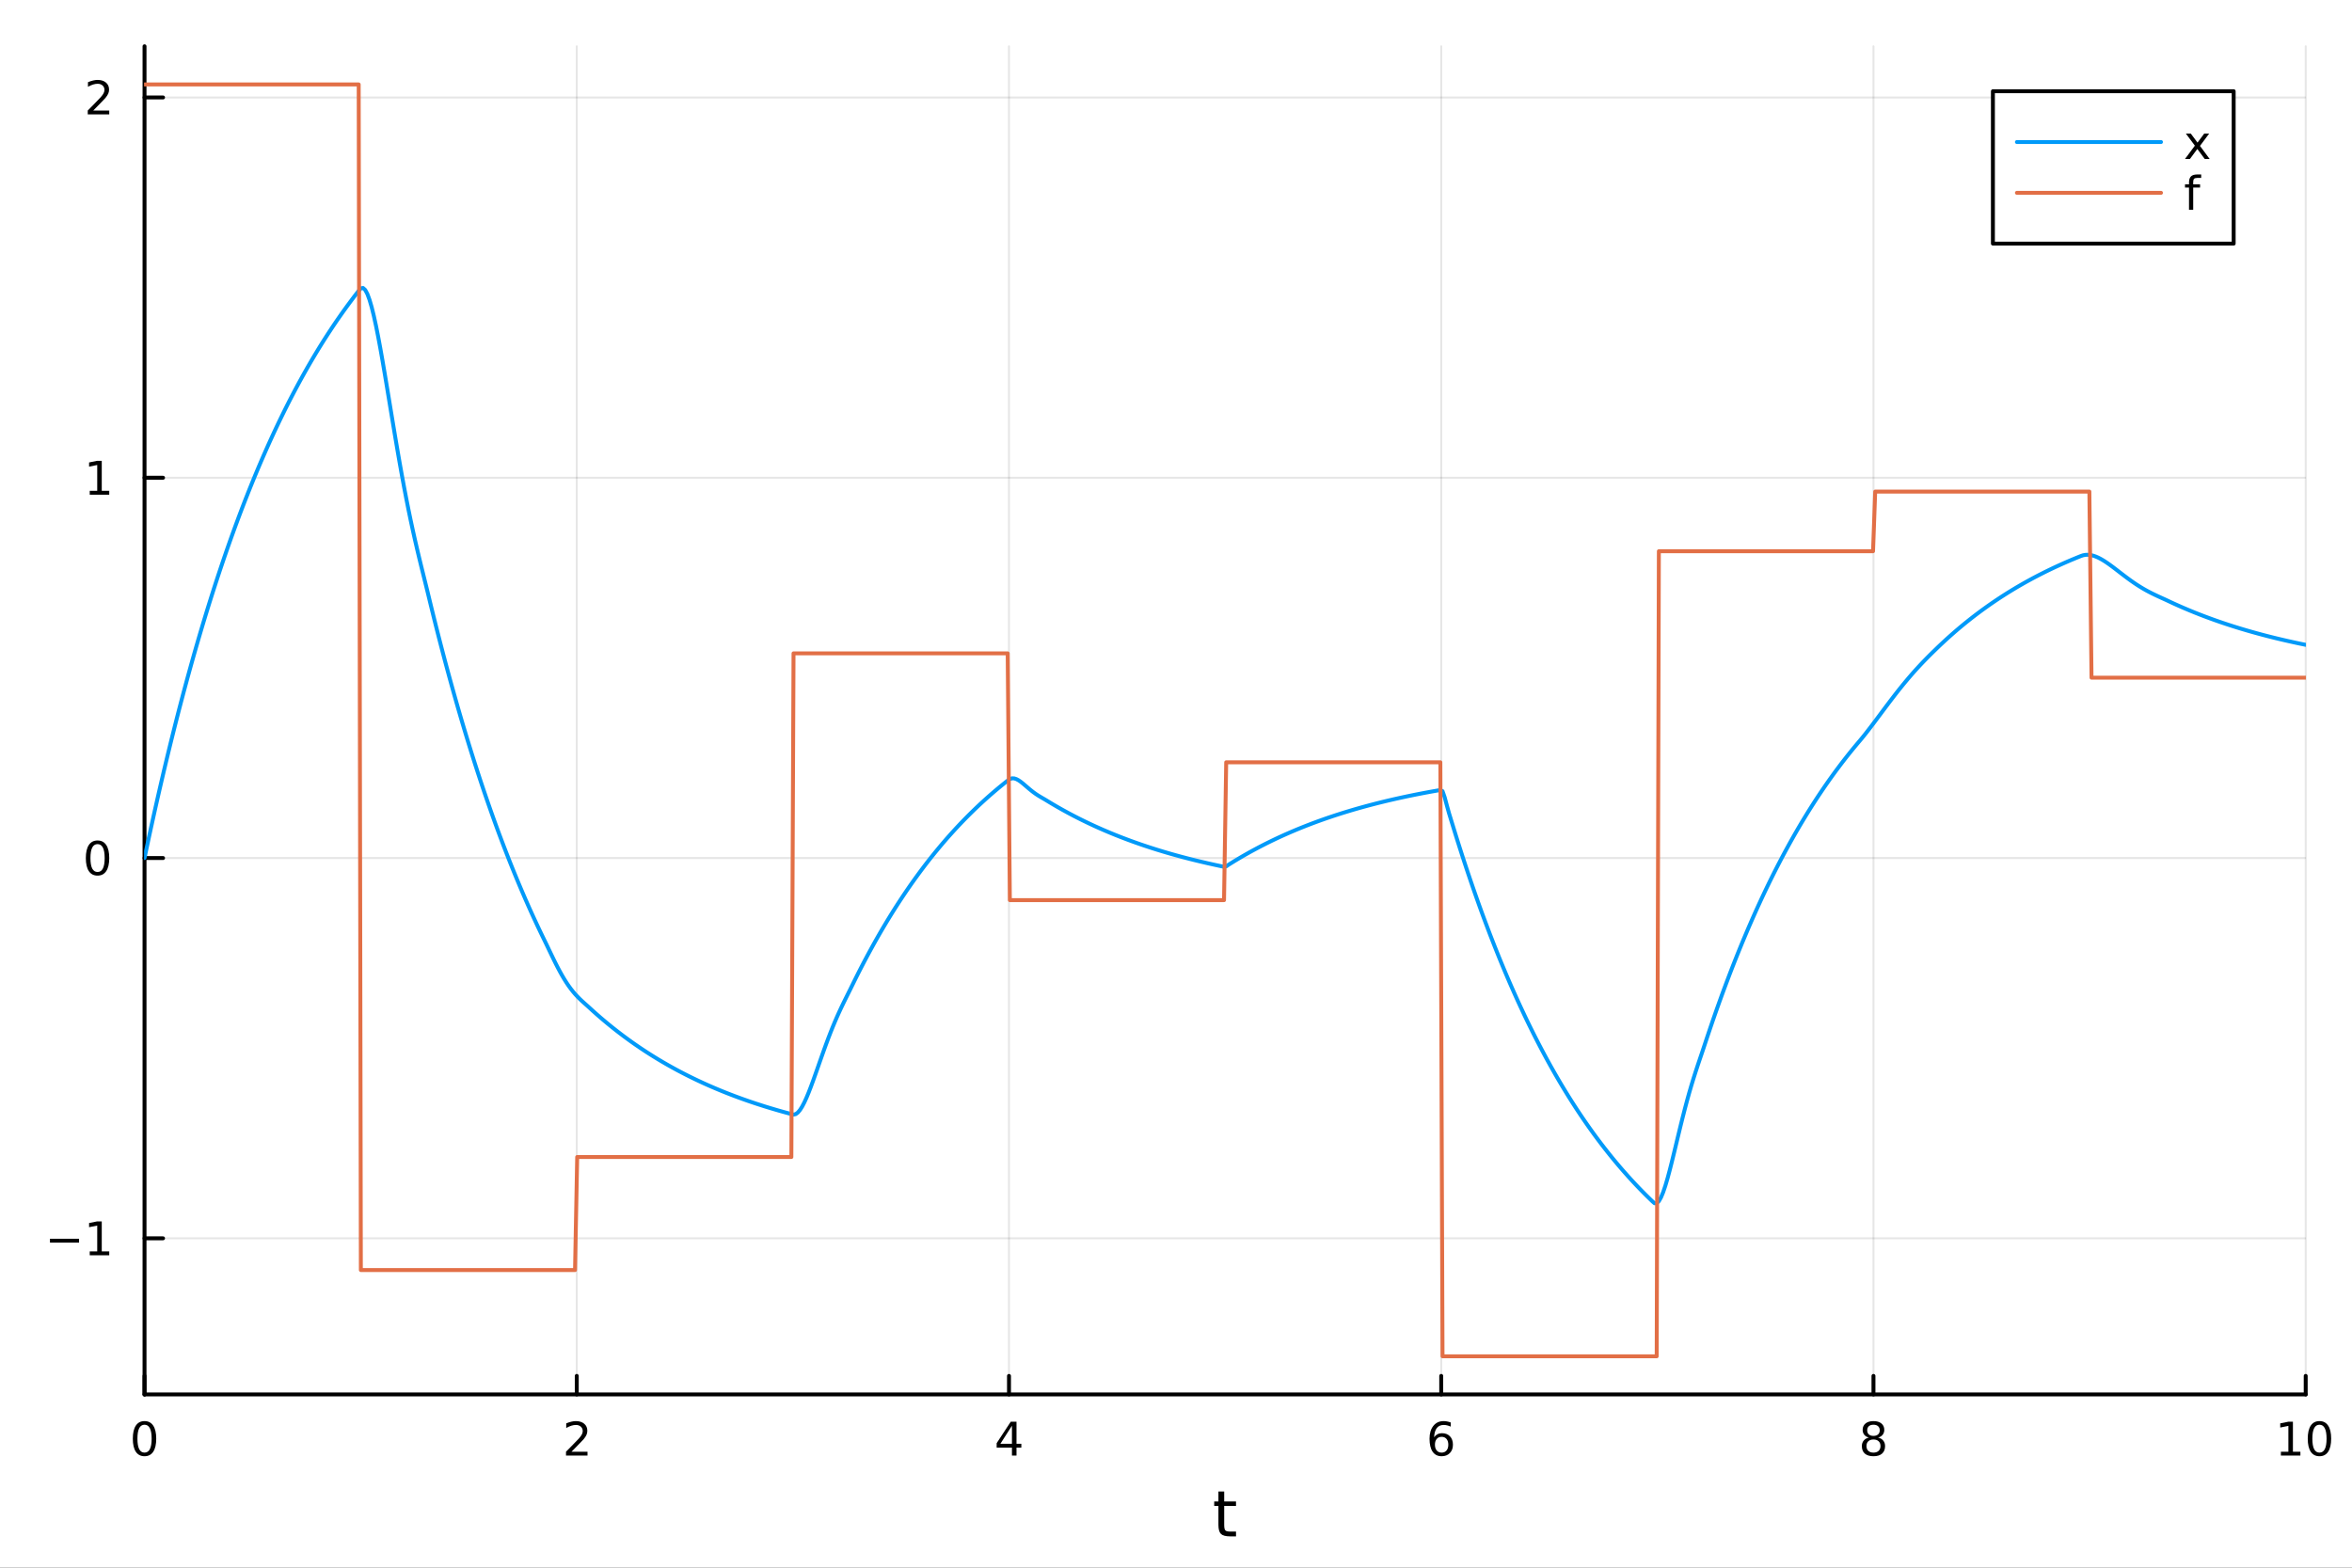 <?xml version="1.0" encoding="utf-8"?>
<svg xmlns="http://www.w3.org/2000/svg" xmlns:xlink="http://www.w3.org/1999/xlink" width="600" height="400" viewBox="0 0 2400 1600">
<rect x="0" y="0" width="2400" height="1600" fill="#333333" stroke="none"/>
<defs>
  <clipPath id="clip240">
    <rect x="0" y="0" width="2400" height="1600"/>
  </clipPath>
</defs>
<path clip-path="url(#clip240)" d="M0 1600 L2400 1600 L2400 0 L0 0  Z" fill="#ffffff" fill-rule="evenodd" fill-opacity="1"/>
<defs>
  <clipPath id="clip241">
    <rect x="480" y="0" width="1681" height="1600"/>
  </clipPath>
</defs>
<path clip-path="url(#clip240)" d="M147.478 1423.18 L2352.76 1423.18 L2352.76 47.244 L147.478 47.244  Z" fill="#ffffff" fill-rule="evenodd" fill-opacity="1"/>
<defs>
  <clipPath id="clip242">
    <rect x="147" y="47" width="2206" height="1377"/>
  </clipPath>
</defs>
<polyline clip-path="url(#clip242)" style="stroke:#000000; stroke-linecap:round; stroke-linejoin:round; stroke-width:2; stroke-opacity:0.1; fill:none" points="147.478,1423.18 147.478,47.244 "/>
<polyline clip-path="url(#clip242)" style="stroke:#000000; stroke-linecap:round; stroke-linejoin:round; stroke-width:2; stroke-opacity:0.1; fill:none" points="588.534,1423.18 588.534,47.244 "/>
<polyline clip-path="url(#clip242)" style="stroke:#000000; stroke-linecap:round; stroke-linejoin:round; stroke-width:2; stroke-opacity:0.1; fill:none" points="1029.59,1423.18 1029.59,47.244 "/>
<polyline clip-path="url(#clip242)" style="stroke:#000000; stroke-linecap:round; stroke-linejoin:round; stroke-width:2; stroke-opacity:0.1; fill:none" points="1470.64,1423.18 1470.64,47.244 "/>
<polyline clip-path="url(#clip242)" style="stroke:#000000; stroke-linecap:round; stroke-linejoin:round; stroke-width:2; stroke-opacity:0.1; fill:none" points="1911.7,1423.18 1911.7,47.244 "/>
<polyline clip-path="url(#clip242)" style="stroke:#000000; stroke-linecap:round; stroke-linejoin:round; stroke-width:2; stroke-opacity:0.1; fill:none" points="2352.76,1423.18 2352.76,47.244 "/>
<polyline clip-path="url(#clip242)" style="stroke:#000000; stroke-linecap:round; stroke-linejoin:round; stroke-width:2; stroke-opacity:0.1; fill:none" points="147.478,1263.84 2352.76,1263.84 "/>
<polyline clip-path="url(#clip242)" style="stroke:#000000; stroke-linecap:round; stroke-linejoin:round; stroke-width:2; stroke-opacity:0.1; fill:none" points="147.478,875.714 2352.76,875.714 "/>
<polyline clip-path="url(#clip242)" style="stroke:#000000; stroke-linecap:round; stroke-linejoin:round; stroke-width:2; stroke-opacity:0.1; fill:none" points="147.478,487.591 2352.76,487.591 "/>
<polyline clip-path="url(#clip242)" style="stroke:#000000; stroke-linecap:round; stroke-linejoin:round; stroke-width:2; stroke-opacity:0.1; fill:none" points="147.478,99.469 2352.76,99.469 "/>
<polyline clip-path="url(#clip240)" style="stroke:#000000; stroke-linecap:round; stroke-linejoin:round; stroke-width:4; stroke-opacity:1; fill:none" points="147.478,1423.18 2352.76,1423.18 "/>
<polyline clip-path="url(#clip240)" style="stroke:#000000; stroke-linecap:round; stroke-linejoin:round; stroke-width:4; stroke-opacity:1; fill:none" points="147.478,1423.18 147.478,1404.28 "/>
<polyline clip-path="url(#clip240)" style="stroke:#000000; stroke-linecap:round; stroke-linejoin:round; stroke-width:4; stroke-opacity:1; fill:none" points="588.534,1423.18 588.534,1404.28 "/>
<polyline clip-path="url(#clip240)" style="stroke:#000000; stroke-linecap:round; stroke-linejoin:round; stroke-width:4; stroke-opacity:1; fill:none" points="1029.59,1423.18 1029.59,1404.28 "/>
<polyline clip-path="url(#clip240)" style="stroke:#000000; stroke-linecap:round; stroke-linejoin:round; stroke-width:4; stroke-opacity:1; fill:none" points="1470.64,1423.18 1470.64,1404.28 "/>
<polyline clip-path="url(#clip240)" style="stroke:#000000; stroke-linecap:round; stroke-linejoin:round; stroke-width:4; stroke-opacity:1; fill:none" points="1911.7,1423.18 1911.7,1404.28 "/>
<polyline clip-path="url(#clip240)" style="stroke:#000000; stroke-linecap:round; stroke-linejoin:round; stroke-width:4; stroke-opacity:1; fill:none" points="2352.76,1423.18 2352.76,1404.28 "/>
<path clip-path="url(#clip240)" d="M147.478 1454.1 Q143.867 1454.1 142.038 1457.66 Q140.233 1461.2 140.233 1468.33 Q140.233 1475.44 142.038 1479.01 Q143.867 1482.55 147.478 1482.55 Q151.112 1482.55 152.918 1479.01 Q154.746 1475.44 154.746 1468.33 Q154.746 1461.2 152.918 1457.66 Q151.112 1454.1 147.478 1454.1 M147.478 1450.39 Q153.288 1450.39 156.344 1455 Q159.422 1459.58 159.422 1468.33 Q159.422 1477.06 156.344 1481.67 Q153.288 1486.25 147.478 1486.25 Q141.668 1486.25 138.589 1481.67 Q135.534 1477.06 135.534 1468.33 Q135.534 1459.58 138.589 1455 Q141.668 1450.39 147.478 1450.39 Z" fill="#000000" fill-rule="nonzero" fill-opacity="1" /><path clip-path="url(#clip240)" d="M583.186 1481.64 L599.506 1481.64 L599.506 1485.58 L577.561 1485.58 L577.561 1481.64 Q580.223 1478.89 584.807 1474.26 Q589.413 1469.61 590.594 1468.27 Q592.839 1465.74 593.719 1464.01 Q594.621 1462.25 594.621 1460.56 Q594.621 1457.8 592.677 1456.07 Q590.756 1454.33 587.654 1454.33 Q585.455 1454.33 583.001 1455.09 Q580.571 1455.86 577.793 1457.41 L577.793 1452.69 Q580.617 1451.55 583.071 1450.97 Q585.524 1450.39 587.561 1450.39 Q592.932 1450.39 596.126 1453.08 Q599.32 1455.77 599.32 1460.26 Q599.32 1462.39 598.51 1464.31 Q597.723 1466.2 595.617 1468.8 Q595.038 1469.47 591.936 1472.69 Q588.834 1475.88 583.186 1481.64 Z" fill="#000000" fill-rule="nonzero" fill-opacity="1" /><path clip-path="url(#clip240)" d="M1032.6 1455.09 L1020.79 1473.54 L1032.6 1473.54 L1032.6 1455.09 M1031.37 1451.02 L1037.25 1451.02 L1037.25 1473.54 L1042.18 1473.54 L1042.18 1477.43 L1037.25 1477.43 L1037.25 1485.58 L1032.6 1485.58 L1032.6 1477.43 L1017 1477.43 L1017 1472.92 L1031.37 1451.02 Z" fill="#000000" fill-rule="nonzero" fill-opacity="1" /><path clip-path="url(#clip240)" d="M1471.05 1466.44 Q1467.9 1466.44 1466.05 1468.59 Q1464.22 1470.74 1464.22 1474.49 Q1464.22 1478.22 1466.05 1480.39 Q1467.9 1482.55 1471.05 1482.55 Q1474.2 1482.55 1476.03 1480.39 Q1477.88 1478.22 1477.88 1474.49 Q1477.88 1470.74 1476.03 1468.59 Q1474.2 1466.44 1471.05 1466.44 M1480.33 1451.78 L1480.33 1456.04 Q1478.57 1455.21 1476.77 1454.77 Q1474.98 1454.33 1473.23 1454.33 Q1468.6 1454.33 1466.14 1457.45 Q1463.71 1460.58 1463.36 1466.9 Q1464.73 1464.89 1466.79 1463.82 Q1468.85 1462.73 1471.33 1462.73 Q1476.54 1462.73 1479.55 1465.9 Q1482.58 1469.05 1482.58 1474.49 Q1482.58 1479.82 1479.43 1483.03 Q1476.28 1486.25 1471.05 1486.25 Q1465.05 1486.25 1461.88 1481.67 Q1458.71 1477.06 1458.71 1468.33 Q1458.71 1460.14 1462.6 1455.28 Q1466.49 1450.39 1473.04 1450.39 Q1474.8 1450.39 1476.58 1450.74 Q1478.39 1451.09 1480.33 1451.78 Z" fill="#000000" fill-rule="nonzero" fill-opacity="1" /><path clip-path="url(#clip240)" d="M1911.7 1469.17 Q1908.37 1469.17 1906.45 1470.95 Q1904.55 1472.73 1904.55 1475.86 Q1904.55 1478.98 1906.45 1480.77 Q1908.37 1482.55 1911.7 1482.55 Q1915.03 1482.55 1916.95 1480.77 Q1918.88 1478.96 1918.88 1475.86 Q1918.88 1472.73 1916.95 1470.95 Q1915.06 1469.17 1911.7 1469.17 M1907.02 1467.18 Q1904.02 1466.44 1902.33 1464.38 Q1900.66 1462.32 1900.66 1459.35 Q1900.66 1455.21 1903.6 1452.8 Q1906.56 1450.39 1911.7 1450.39 Q1916.86 1450.39 1919.8 1452.8 Q1922.74 1455.21 1922.74 1459.35 Q1922.74 1462.32 1921.05 1464.38 Q1919.39 1466.44 1916.4 1467.18 Q1919.78 1467.96 1921.65 1470.26 Q1923.55 1472.55 1923.55 1475.86 Q1923.55 1480.88 1920.47 1483.57 Q1917.42 1486.25 1911.7 1486.25 Q1905.98 1486.25 1902.9 1483.57 Q1899.85 1480.88 1899.85 1475.86 Q1899.85 1472.55 1901.75 1470.26 Q1903.64 1467.96 1907.02 1467.18 M1905.31 1459.79 Q1905.31 1462.48 1906.98 1463.98 Q1908.67 1465.49 1911.7 1465.49 Q1914.71 1465.49 1916.4 1463.98 Q1918.11 1462.48 1918.11 1459.79 Q1918.11 1457.11 1916.4 1455.6 Q1914.71 1454.1 1911.7 1454.1 Q1908.67 1454.1 1906.98 1455.6 Q1905.31 1457.11 1905.31 1459.79 Z" fill="#000000" fill-rule="nonzero" fill-opacity="1" /><path clip-path="url(#clip240)" d="M2327.44 1481.64 L2335.08 1481.64 L2335.08 1455.28 L2326.77 1456.95 L2326.77 1452.69 L2335.04 1451.02 L2339.71 1451.02 L2339.71 1481.64 L2347.35 1481.64 L2347.35 1485.58 L2327.44 1485.58 L2327.44 1481.64 Z" fill="#000000" fill-rule="nonzero" fill-opacity="1" /><path clip-path="url(#clip240)" d="M2366.8 1454.1 Q2363.18 1454.1 2361.36 1457.66 Q2359.55 1461.2 2359.55 1468.33 Q2359.55 1475.44 2361.36 1479.01 Q2363.18 1482.55 2366.8 1482.55 Q2370.43 1482.55 2372.23 1479.01 Q2374.06 1475.44 2374.06 1468.33 Q2374.06 1461.2 2372.23 1457.66 Q2370.43 1454.1 2366.8 1454.1 M2366.8 1450.39 Q2372.61 1450.39 2375.66 1455 Q2378.74 1459.58 2378.74 1468.33 Q2378.74 1477.06 2375.66 1481.67 Q2372.61 1486.25 2366.8 1486.25 Q2360.99 1486.25 2357.91 1481.67 Q2354.85 1477.06 2354.85 1468.33 Q2354.85 1459.58 2357.91 1455 Q2360.99 1450.39 2366.8 1450.39 Z" fill="#000000" fill-rule="nonzero" fill-opacity="1" /><path clip-path="url(#clip240)" d="M1249.18 1522.27 L1249.18 1532.4 L1261.24 1532.4 L1261.24 1536.95 L1249.18 1536.95 L1249.18 1556.3 Q1249.18 1560.66 1250.36 1561.9 Q1251.57 1563.14 1255.23 1563.14 L1261.24 1563.14 L1261.24 1568.04 L1255.23 1568.04 Q1248.45 1568.04 1245.87 1565.53 Q1243.29 1562.98 1243.29 1556.3 L1243.29 1536.95 L1238.99 1536.95 L1238.99 1532.4 L1243.29 1532.4 L1243.29 1522.27 L1249.18 1522.27 Z" fill="#000000" fill-rule="nonzero" fill-opacity="1" /><polyline clip-path="url(#clip240)" style="stroke:#000000; stroke-linecap:round; stroke-linejoin:round; stroke-width:4; stroke-opacity:1; fill:none" points="147.478,1423.18 147.478,47.244 "/>
<polyline clip-path="url(#clip240)" style="stroke:#000000; stroke-linecap:round; stroke-linejoin:round; stroke-width:4; stroke-opacity:1; fill:none" points="147.478,1263.84 166.376,1263.84 "/>
<polyline clip-path="url(#clip240)" style="stroke:#000000; stroke-linecap:round; stroke-linejoin:round; stroke-width:4; stroke-opacity:1; fill:none" points="147.478,875.714 166.376,875.714 "/>
<polyline clip-path="url(#clip240)" style="stroke:#000000; stroke-linecap:round; stroke-linejoin:round; stroke-width:4; stroke-opacity:1; fill:none" points="147.478,487.591 166.376,487.591 "/>
<polyline clip-path="url(#clip240)" style="stroke:#000000; stroke-linecap:round; stroke-linejoin:round; stroke-width:4; stroke-opacity:1; fill:none" points="147.478,99.469 166.376,99.469 "/>
<path clip-path="url(#clip240)" d="M50.992 1264.29 L80.668 1264.29 L80.668 1268.22 L50.992 1268.22 L50.992 1264.29 Z" fill="#000000" fill-rule="nonzero" fill-opacity="1" /><path clip-path="url(#clip240)" d="M91.571 1277.18 L99.21 1277.18 L99.21 1250.82 L90.899 1252.48 L90.899 1248.22 L99.163 1246.56 L103.839 1246.56 L103.839 1277.18 L111.478 1277.18 L111.478 1281.12 L91.571 1281.12 L91.571 1277.18 Z" fill="#000000" fill-rule="nonzero" fill-opacity="1" /><path clip-path="url(#clip240)" d="M99.534 861.513 Q95.922 861.513 94.094 865.077 Q92.288 868.619 92.288 875.749 Q92.288 882.855 94.094 886.42 Q95.922 889.961 99.534 889.961 Q103.168 889.961 104.973 886.42 Q106.802 882.855 106.802 875.749 Q106.802 868.619 104.973 865.077 Q103.168 861.513 99.534 861.513 M99.534 857.809 Q105.344 857.809 108.399 862.415 Q111.478 866.999 111.478 875.749 Q111.478 884.475 108.399 889.082 Q105.344 893.665 99.534 893.665 Q93.723 893.665 90.645 889.082 Q87.589 884.475 87.589 875.749 Q87.589 866.999 90.645 862.415 Q93.723 857.809 99.534 857.809 Z" fill="#000000" fill-rule="nonzero" fill-opacity="1" /><path clip-path="url(#clip240)" d="M91.571 500.936 L99.21 500.936 L99.21 474.571 L90.899 476.237 L90.899 471.978 L99.163 470.311 L103.839 470.311 L103.839 500.936 L111.478 500.936 L111.478 504.871 L91.571 504.871 L91.571 500.936 Z" fill="#000000" fill-rule="nonzero" fill-opacity="1" /><path clip-path="url(#clip240)" d="M95.159 112.814 L111.478 112.814 L111.478 116.749 L89.534 116.749 L89.534 112.814 Q92.196 110.059 96.779 105.43 Q101.385 100.777 102.566 99.434 Q104.811 96.911 105.691 95.175 Q106.594 93.416 106.594 91.726 Q106.594 88.971 104.649 87.235 Q102.728 85.499 99.626 85.499 Q97.427 85.499 94.973 86.263 Q92.543 87.027 89.765 88.578 L89.765 83.856 Q92.589 82.721 95.043 82.143 Q97.496 81.564 99.534 81.564 Q104.904 81.564 108.098 84.249 Q111.293 86.934 111.293 91.425 Q111.293 93.555 110.483 95.476 Q109.696 97.374 107.589 99.967 Q107.01 100.638 103.909 103.855 Q100.807 107.05 95.159 112.814 Z" fill="#000000" fill-rule="nonzero" fill-opacity="1" /><polyline clip-path="url(#clip242)" style="stroke:#009af9; stroke-linecap:round; stroke-linejoin:round; stroke-width:4; stroke-opacity:1; fill:none" points="147.478,875.714 149.685,865.246 151.893,854.917 154.1,844.726 156.308,834.669 158.515,824.745 160.723,814.954 162.93,805.292 165.138,795.758 167.345,786.35 169.553,777.067 171.76,767.908 173.968,758.869 176.175,749.951 178.383,741.151 180.59,732.467 182.798,723.899 185.005,715.444 187.213,707.101 189.42,698.869 191.628,690.746 193.835,682.731 196.043,674.822 198.25,667.018 200.458,659.317 202.665,651.719 204.873,644.221 207.08,636.822 209.288,629.522 211.495,622.318 213.702,615.21 215.91,608.197 218.117,601.276 220.325,594.447 222.532,587.708 224.74,581.059 226.947,574.498 229.155,568.024 231.362,561.636 233.57,555.332 235.777,549.112 237.985,542.975 240.192,536.918 242.4,530.943 244.607,525.046 246.815,519.228 249.022,513.486 251.23,507.821 253.437,502.231 255.645,496.715 257.852,491.272 260.06,485.902 262.267,480.602 264.475,475.373 266.682,470.213 268.89,465.122 271.097,460.098 273.305,455.141 275.512,450.249 277.72,445.422 279.927,440.659 282.135,435.96 284.342,431.322 286.549,426.746 288.757,422.231 290.964,417.776 293.172,413.38 295.379,409.042 297.587,404.761 299.794,400.537 302.002,396.37 304.209,392.257 306.417,388.2 308.624,384.195 310.832,380.245 313.039,376.346 315.247,372.499 317.454,368.703 319.662,364.958 321.869,361.262 324.077,357.615 326.284,354.016 328.492,350.465 330.699,346.962 332.907,343.504 335.114,340.093 337.322,336.726 339.529,333.405 341.737,330.127 343.944,326.893 346.152,323.702 348.359,320.553 350.567,317.445 352.774,314.379 354.982,311.354 357.189,308.369 359.397,305.423 361.604,302.516 363.811,299.648 366.019,296.818 368.226,294.259 370.434,293.881 372.641,295.878 374.849,299.982 377.056,305.938 379.264,313.504 381.471,322.452 383.679,332.569 385.886,343.653 388.094,355.516 390.301,367.985 392.509,380.9 394.716,394.114 396.924,407.493 399.131,420.918 401.339,434.282 403.546,447.492 405.754,460.47 407.961,473.15 410.169,485.48 412.376,497.42 414.584,508.946 416.791,520.046 418.999,530.722 421.206,540.99 423.414,550.878 425.621,560.429 427.829,569.698 430.036,578.756 432.244,587.685 434.451,596.582 436.659,605.557 438.866,614.675 441.073,623.711 443.281,632.627 445.488,641.426 447.696,650.107 449.903,658.673 452.111,667.126 454.318,675.467 456.526,683.697 458.733,691.818 460.941,699.831 463.148,707.738 465.356,715.54 467.563,723.239 469.771,730.836 471.978,738.332 474.186,745.729 476.393,753.028 478.601,760.231 480.808,767.338 483.016,774.351 485.223,781.27 487.431,788.098 489.638,794.836 491.846,801.484 494.053,808.044 496.261,814.517 498.468,820.904 500.676,827.206 502.883,833.425 505.091,839.561 507.298,845.615 509.506,851.589 511.713,857.484 513.921,863.301 516.128,869.04 518.335,874.704 520.543,880.292 522.75,885.806 524.958,891.247 527.165,896.615 529.373,901.913 531.58,907.14 533.788,912.298 535.995,917.388 538.203,922.41 540.41,927.366 542.618,932.256 544.825,937.081 547.033,941.842 549.24,946.54 551.448,951.176 553.655,955.751 555.863,960.267 558.07,964.826 560.278,969.442 562.485,974.055 564.693,978.614 566.9,983.074 569.108,987.395 571.315,991.546 573.523,995.5 575.73,999.238 577.938,1002.75 580.145,1006.02 582.353,1009.07 584.56,1011.88 586.768,1014.48 588.975,1016.89 591.182,1019.13 593.39,1021.24 595.597,1023.25 597.805,1025.22 600.012,1027.19 602.22,1029.21 604.427,1031.22 606.635,1033.2 608.842,1035.16 611.05,1037.09 613.257,1039 615.465,1040.88 617.672,1042.73 619.88,1044.57 622.087,1046.37 624.295,1048.16 626.502,1049.91 628.71,1051.65 630.917,1053.36 633.125,1055.05 635.332,1056.72 637.54,1058.37 639.747,1059.99 641.955,1061.6 644.162,1063.18 646.37,1064.74 648.577,1066.28 650.785,1067.8 652.992,1069.3 655.2,1070.78 657.407,1072.24 659.615,1073.68 661.822,1075.1 664.03,1076.5 666.237,1077.88 668.444,1079.25 670.652,1080.6 672.859,1081.93 675.067,1083.24 677.274,1084.53 679.482,1085.81 681.689,1087.07 683.897,1088.31 686.104,1089.54 688.312,1090.75 690.519,1091.95 692.727,1093.13 694.934,1094.29 697.142,1095.44 699.349,1096.57 701.557,1097.69 703.764,1098.79 705.972,1099.88 708.179,1100.95 710.387,1102.01 712.594,1103.05 714.802,1104.08 717.009,1105.1 719.217,1106.11 721.424,1107.1 723.632,1108.08 725.839,1109.04 728.047,1109.99 730.254,1110.93 732.462,1111.86 734.669,1112.77 736.877,1113.68 739.084,1114.57 741.292,1115.45 743.499,1116.31 745.706,1117.17 747.914,1118.01 750.121,1118.85 752.329,1119.67 754.536,1120.48 756.744,1121.28 758.951,1122.07 761.159,1122.85 763.366,1123.62 765.574,1124.38 767.781,1125.13 769.989,1125.87 772.196,1126.6 774.404,1127.31 776.611,1128.02 778.819,1128.73 781.026,1129.42 783.234,1130.1 785.441,1130.77 787.649,1131.44 789.856,1132.09 792.064,1132.74 794.271,1133.38 796.479,1134.01 798.686,1134.63 800.894,1135.24 803.101,1135.84 805.309,1136.44 807.516,1137.03 809.724,1137.55 811.931,1137.09 814.139,1135.46 816.346,1132.83 818.553,1129.34 820.761,1125.11 822.968,1120.28 825.176,1114.97 827.383,1109.28 829.591,1103.31 831.798,1097.14 834.006,1090.88 836.213,1084.57 838.421,1078.29 840.628,1072.08 842.836,1066 845.043,1060.08 847.251,1054.34 849.458,1048.8 851.666,1043.47 853.873,1038.34 856.081,1033.42 858.288,1028.66 860.496,1024.06 862.703,1019.57 864.911,1015.14 867.118,1010.72 869.326,1006.24 871.533,1001.74 873.741,997.299 875.948,992.917 878.156,988.594 880.363,984.328 882.571,980.118 884.778,975.964 886.986,971.866 889.193,967.822 891.401,963.831 893.608,959.893 895.815,956.007 898.023,952.173 900.23,948.39 902.438,944.657 904.645,940.973 906.853,937.339 909.06,933.752 911.268,930.213 913.475,926.72 915.683,923.274 917.89,919.874 920.098,916.519 922.305,913.208 924.513,909.941 926.72,906.718 928.928,903.537 931.135,900.399 933.343,897.302 935.55,894.246 937.758,891.231 939.965,888.256 942.173,885.32 944.38,882.423 946.588,879.565 948.795,876.744 951.003,873.961 953.21,871.215 955.418,868.506 957.625,865.832 959.833,863.193 962.04,860.59 964.248,858.021 966.455,855.486 968.663,852.985 970.87,850.517 973.077,848.082 975.285,845.679 977.492,843.307 979.7,840.968 981.907,838.659 984.115,836.38 986.322,834.132 988.53,831.914 990.737,829.725 992.945,827.566 995.152,825.434 997.36,823.331 999.567,821.256 1001.77,819.209 1003.98,817.188 1006.19,815.195 1008.4,813.228 1010.6,811.287 1012.81,809.371 1015.02,807.481 1017.23,805.616 1019.43,803.776 1021.64,801.961 1023.85,800.169 1026.06,798.401 1028.26,796.656 1030.47,795.081 1032.68,794.366 1034.89,794.444 1037.09,795.149 1039.3,796.328 1041.51,797.848 1043.72,799.592 1045.92,801.46 1048.13,803.368 1050.34,805.25 1052.55,807.058 1054.75,808.758 1056.96,810.335 1059.17,811.79 1061.38,813.143 1063.58,814.429 1065.79,815.699 1068,817.022 1070.21,818.37 1072.41,819.7 1074.62,821.012 1076.83,822.307 1079.04,823.585 1081.24,824.846 1083.45,826.09 1085.66,827.317 1087.87,828.529 1090.07,829.724 1092.28,830.904 1094.49,832.067 1096.7,833.216 1098.9,834.349 1101.11,835.467 1103.32,836.571 1105.53,837.659 1107.73,838.734 1109.94,839.794 1112.15,840.84 1114.36,841.872 1116.56,842.89 1118.77,843.895 1120.98,844.887 1123.19,845.865 1125.39,846.831 1127.6,847.783 1129.81,848.723 1132.02,849.651 1134.22,850.566 1136.43,851.469 1138.64,852.36 1140.85,853.239 1143.05,854.107 1145.26,854.963 1147.47,855.808 1149.68,856.642 1151.88,857.464 1154.09,858.276 1156.3,859.077 1158.51,859.867 1160.71,860.647 1162.92,861.416 1165.13,862.176 1167.34,862.925 1169.54,863.664 1171.75,864.394 1173.96,865.113 1176.17,865.824 1178.37,866.525 1180.58,867.216 1182.79,867.899 1185,868.572 1187.2,869.236 1189.41,869.892 1191.62,870.539 1193.83,871.177 1196.03,871.807 1198.24,872.429 1200.45,873.042 1202.66,873.647 1204.86,874.244 1207.07,874.833 1209.28,875.415 1211.49,875.988 1213.69,876.554 1215.9,877.113 1218.11,877.664 1220.32,878.208 1222.52,878.745 1224.73,879.274 1226.94,879.797 1229.15,880.312 1231.35,880.821 1233.56,881.323 1235.77,881.818 1237.98,882.307 1240.18,882.79 1242.39,883.266 1244.6,883.735 1246.81,884.198 1249.01,884.656 1251.22,884.227 1253.43,882.681 1255.64,881.297 1257.84,879.929 1260.05,878.577 1262.26,877.244 1264.47,875.928 1266.67,874.63 1268.88,873.349 1271.09,872.085 1273.3,870.838 1275.5,869.607 1277.71,868.392 1279.92,867.194 1282.13,866.012 1284.33,864.845 1286.54,863.694 1288.75,862.557 1290.96,861.436 1293.16,860.33 1295.37,859.239 1297.58,858.162 1299.79,857.099 1301.99,856.051 1304.2,855.016 1306.41,853.995 1308.62,852.987 1310.82,851.993 1313.03,851.012 1315.24,850.044 1317.45,849.089 1319.65,848.147 1321.86,847.217 1324.07,846.299 1326.28,845.394 1328.48,844.5 1330.69,843.619 1332.9,842.749 1335.11,841.891 1337.31,841.044 1339.52,840.208 1341.73,839.383 1343.94,838.569 1346.14,837.766 1348.35,836.974 1350.56,836.192 1352.76,835.421 1354.97,834.66 1357.18,833.909 1359.39,833.167 1361.59,832.436 1363.8,831.714 1366.01,831.002 1368.22,830.3 1370.42,829.606 1372.63,828.922 1374.84,828.247 1377.05,827.581 1379.25,826.924 1381.46,826.275 1383.67,825.635 1385.88,825.004 1388.08,824.381 1390.29,823.766 1392.5,823.159 1394.71,822.561 1396.91,821.97 1399.12,821.387 1401.33,820.812 1403.54,820.244 1405.74,819.684 1407.95,819.132 1410.16,818.587 1412.37,818.048 1414.57,817.518 1416.78,816.994 1418.99,816.477 1421.2,815.967 1423.4,815.464 1425.61,814.967 1427.82,814.477 1430.03,813.993 1432.23,813.516 1434.44,813.045 1436.65,812.581 1438.86,812.122 1441.06,811.67 1443.27,811.224 1445.48,810.783 1447.69,810.349 1449.89,809.92 1452.1,809.497 1454.31,809.079 1456.52,808.667 1458.72,808.261 1460.93,807.86 1463.14,807.464 1465.35,807.073 1467.55,806.688 1469.76,806.308 1471.97,807.464 1474.18,813.77 1476.38,822.013 1478.59,829.988 1480.8,837.179 1483.01,844.381 1485.21,851.539 1487.42,858.601 1489.63,865.57 1491.84,872.447 1494.04,879.232 1496.25,885.928 1498.46,892.534 1500.67,899.053 1502.87,905.486 1505.08,911.833 1507.29,918.096 1509.5,924.276 1511.7,930.374 1513.91,936.392 1516.12,942.329 1518.33,948.188 1520.53,953.969 1522.74,959.674 1524.95,965.303 1527.16,970.857 1529.36,976.338 1531.57,981.746 1533.78,987.082 1535.99,992.347 1538.19,997.543 1540.4,1002.67 1542.61,1007.73 1544.82,1012.72 1547.02,1017.65 1549.23,1022.51 1551.44,1027.3 1553.65,1032.03 1555.85,1036.7 1558.06,1041.31 1560.27,1045.86 1562.48,1050.34 1564.68,1054.77 1566.89,1059.14 1569.1,1063.45 1571.31,1067.7 1573.51,1071.9 1575.72,1076.04 1577.93,1080.13 1580.14,1084.16 1582.34,1088.14 1584.55,1092.06 1586.76,1095.94 1588.97,1099.76 1591.17,1103.53 1593.38,1107.25 1595.59,1110.92 1597.8,1114.55 1600,1118.12 1602.21,1121.65 1604.42,1125.13 1606.63,1128.57 1608.83,1131.96 1611.04,1135.3 1613.25,1138.6 1615.46,1141.86 1617.66,1145.07 1619.87,1148.24 1622.08,1151.37 1624.29,1154.46 1626.49,1157.51 1628.7,1160.51 1630.91,1163.48 1633.12,1166.4 1635.32,1169.29 1637.53,1172.14 1639.74,1174.95 1641.95,1177.73 1644.15,1180.47 1646.36,1183.17 1648.57,1185.83 1650.78,1188.47 1652.98,1191.06 1655.19,1193.62 1657.4,1196.15 1659.61,1198.64 1661.81,1201.1 1664.02,1203.53 1666.23,1205.93 1668.44,1208.29 1670.64,1210.62 1672.85,1212.93 1675.06,1215.2 1677.27,1217.44 1679.47,1219.65 1681.68,1221.83 1683.89,1223.98 1686.1,1226.11 1688.3,1228.03 1690.51,1228.02 1692.72,1225.92 1694.93,1222.05 1697.13,1216.71 1699.34,1210.18 1701.55,1202.69 1703.76,1194.5 1705.96,1185.8 1708.17,1176.78 1710.38,1167.61 1712.59,1158.42 1714.79,1149.33 1717,1140.44 1719.21,1131.82 1721.42,1123.53 1723.62,1115.58 1725.83,1107.99 1728.04,1100.74 1730.25,1093.8 1732.45,1087.09 1734.66,1080.53 1736.87,1074.03 1739.07,1067.44 1741.28,1060.76 1743.49,1054.15 1745.7,1047.63 1747.9,1041.2 1750.11,1034.86 1752.32,1028.6 1754.53,1022.42 1756.73,1016.32 1758.94,1010.3 1761.15,1004.37 1763.36,998.512 1765.56,992.732 1767.77,987.029 1769.98,981.402 1772.19,975.849 1774.39,970.37 1776.6,964.963 1778.81,959.628 1781.02,954.364 1783.22,949.169 1785.43,944.044 1787.64,938.986 1789.85,933.995 1792.05,929.071 1794.26,924.212 1796.47,919.417 1798.68,914.686 1800.88,910.018 1803.09,905.412 1805.3,900.867 1807.51,896.382 1809.71,891.956 1811.92,887.59 1814.13,883.281 1816.34,879.029 1818.54,874.834 1820.75,870.694 1822.96,866.61 1825.17,862.579 1827.37,858.602 1829.58,854.677 1831.79,850.805 1834,846.984 1836.2,843.213 1838.41,839.493 1840.62,835.821 1842.83,832.199 1845.03,828.624 1847.24,825.097 1849.45,821.616 1851.66,818.182 1853.86,814.793 1856.07,811.449 1858.28,808.15 1860.49,804.894 1862.69,801.682 1864.9,798.512 1867.11,795.384 1869.32,792.297 1871.52,789.252 1873.73,786.246 1875.94,783.281 1878.15,780.355 1880.35,777.468 1882.56,774.619 1884.77,771.808 1886.98,769.034 1889.18,766.297 1891.39,763.596 1893.6,760.931 1895.81,758.301 1898.01,755.696 1900.22,753.033 1902.43,750.302 1904.64,747.512 1906.84,744.673 1909.05,741.794 1911.26,738.884 1913.47,735.949 1915.67,732.998 1917.88,730.039 1920.09,727.076 1922.3,724.117 1924.5,721.168 1926.71,718.233 1928.92,715.318 1931.13,712.427 1933.33,709.565 1935.54,706.734 1937.75,703.938 1939.96,701.18 1942.16,698.461 1944.37,695.785 1946.58,693.151 1948.79,690.562 1950.99,688.018 1953.2,685.518 1955.41,683.063 1957.62,680.651 1959.82,678.282 1962.03,675.953 1964.24,673.664 1966.45,671.41 1968.65,669.19 1970.86,666.999 1973.07,664.834 1975.28,662.691 1977.48,660.565 1979.69,658.46 1981.9,656.382 1984.11,654.331 1986.31,652.308 1988.52,650.311 1990.73,648.342 1992.94,646.398 1995.14,644.48 1997.35,642.587 1999.56,640.72 2001.77,638.877 2003.97,637.058 2006.18,635.264 2008.39,633.494 2010.6,631.747 2012.8,630.023 2015.01,628.322 2017.22,626.644 2019.43,624.988 2021.63,623.353 2023.84,621.741 2026.05,620.15 2028.26,618.58 2030.46,617.03 2032.67,615.502 2034.88,613.993 2037.09,612.504 2039.29,611.036 2041.5,609.586 2043.71,608.156 2045.92,606.745 2048.12,605.352 2050.33,603.978 2052.54,602.622 2054.75,601.284 2056.95,599.964 2059.16,598.661 2061.37,597.376 2063.58,596.108 2065.78,594.857 2067.99,593.622 2070.2,592.404 2072.41,591.201 2074.61,590.015 2076.82,588.845 2079.03,587.69 2081.24,586.55 2083.44,585.426 2085.65,584.316 2087.86,583.221 2090.07,582.141 2092.27,581.075 2094.48,580.023 2096.69,578.986 2098.9,577.961 2101.1,576.951 2103.31,575.954 2105.52,574.97 2107.73,573.999 2109.93,573.041 2112.14,572.096 2114.35,571.163 2116.55,570.242 2118.76,569.334 2120.97,568.438 2123.18,567.553 2125.38,566.79 2127.59,566.345 2129.8,566.198 2132.01,566.321 2134.21,566.69 2136.42,567.278 2138.63,568.064 2140.84,569.024 2143.04,570.137 2145.25,571.382 2147.46,572.741 2149.67,574.195 2151.87,575.727 2154.08,577.321 2156.29,578.962 2158.5,580.635 2160.7,582.329 2162.91,584.031 2165.12,585.73 2167.33,587.416 2169.53,589.082 2171.74,590.718 2173.95,592.319 2176.16,593.88 2178.36,595.395 2180.57,596.861 2182.78,598.276 2184.99,599.639 2187.19,600.949 2189.4,602.208 2191.61,603.416 2193.82,604.578 2196.02,605.697 2198.23,606.778 2200.44,607.828 2202.65,608.853 2204.85,609.862 2207.06,610.865 2209.27,611.87 2211.48,612.891 2213.68,613.931 2215.89,614.961 2218.1,615.978 2220.31,616.981 2222.51,617.97 2224.72,618.947 2226.93,619.911 2229.14,620.862 2231.34,621.8 2233.55,622.726 2235.76,623.64 2237.97,624.541 2240.17,625.431 2242.38,626.308 2244.59,627.175 2246.8,628.029 2249,628.873 2251.21,629.705 2253.42,630.526 2255.63,631.336 2257.83,632.135 2260.04,632.924 2262.25,633.703 2264.46,634.471 2266.66,635.229 2268.87,635.976 2271.08,636.714 2273.29,637.443 2275.49,638.161 2277.7,638.87 2279.91,639.57 2282.12,640.26 2284.32,640.941 2286.53,641.614 2288.74,642.277 2290.95,642.931 2293.15,643.577 2295.36,644.214 2297.57,644.843 2299.78,645.463 2301.98,646.076 2304.19,646.68 2306.4,647.276 2308.61,647.864 2310.81,648.444 2313.02,649.017 2315.23,649.582 2317.44,650.139 2319.64,650.689 2321.85,651.232 2324.06,651.768 2326.27,652.296 2328.47,652.818 2330.68,653.333 2332.89,653.84 2335.1,654.341 2337.3,654.836 2339.51,655.324 2341.72,655.805 2343.93,656.28 2346.13,656.749 2348.34,657.211 2350.55,657.668 2352.76,658.118 "/>
<polyline clip-path="url(#clip242)" style="stroke:#e26f46; stroke-linecap:round; stroke-linejoin:round; stroke-width:4; stroke-opacity:1; fill:none" points="147.478,86.186 149.685,86.186 151.893,86.186 154.1,86.186 156.308,86.186 158.515,86.186 160.723,86.186 162.93,86.186 165.138,86.186 167.345,86.186 169.553,86.186 171.76,86.186 173.968,86.186 176.175,86.186 178.383,86.186 180.59,86.186 182.798,86.186 185.005,86.186 187.213,86.186 189.42,86.186 191.628,86.186 193.835,86.186 196.043,86.186 198.25,86.186 200.458,86.186 202.665,86.186 204.873,86.186 207.08,86.186 209.288,86.186 211.495,86.186 213.702,86.186 215.91,86.186 218.117,86.186 220.325,86.186 222.532,86.186 224.74,86.186 226.947,86.186 229.155,86.186 231.362,86.186 233.57,86.186 235.777,86.186 237.985,86.186 240.192,86.186 242.4,86.186 244.607,86.186 246.815,86.186 249.022,86.186 251.23,86.186 253.437,86.186 255.645,86.186 257.852,86.186 260.06,86.186 262.267,86.186 264.475,86.186 266.682,86.186 268.89,86.186 271.097,86.186 273.305,86.186 275.512,86.186 277.72,86.186 279.927,86.186 282.135,86.186 284.342,86.186 286.549,86.186 288.757,86.186 290.964,86.186 293.172,86.186 295.379,86.186 297.587,86.186 299.794,86.186 302.002,86.186 304.209,86.186 306.417,86.186 308.624,86.186 310.832,86.186 313.039,86.186 315.247,86.186 317.454,86.186 319.662,86.186 321.869,86.186 324.077,86.186 326.284,86.186 328.492,86.186 330.699,86.186 332.907,86.186 335.114,86.186 337.322,86.186 339.529,86.186 341.737,86.186 343.944,86.186 346.152,86.186 348.359,86.186 350.567,86.186 352.774,86.186 354.982,86.186 357.189,86.186 359.397,86.186 361.604,86.186 363.811,86.186 366.019,86.186 368.226,1296.23 370.434,1296.23 372.641,1296.23 374.849,1296.23 377.056,1296.23 379.264,1296.23 381.471,1296.23 383.679,1296.23 385.886,1296.23 388.094,1296.23 390.301,1296.23 392.509,1296.23 394.716,1296.23 396.924,1296.23 399.131,1296.23 401.339,1296.23 403.546,1296.23 405.754,1296.23 407.961,1296.23 410.169,1296.23 412.376,1296.23 414.584,1296.23 416.791,1296.23 418.999,1296.23 421.206,1296.23 423.414,1296.23 425.621,1296.23 427.829,1296.23 430.036,1296.23 432.244,1296.23 434.451,1296.23 436.659,1296.23 438.866,1296.23 441.073,1296.23 443.281,1296.23 445.488,1296.23 447.696,1296.23 449.903,1296.23 452.111,1296.23 454.318,1296.23 456.526,1296.23 458.733,1296.23 460.941,1296.23 463.148,1296.23 465.356,1296.23 467.563,1296.23 469.771,1296.23 471.978,1296.23 474.186,1296.23 476.393,1296.23 478.601,1296.23 480.808,1296.23 483.016,1296.23 485.223,1296.23 487.431,1296.23 489.638,1296.23 491.846,1296.23 494.053,1296.23 496.261,1296.23 498.468,1296.23 500.676,1296.23 502.883,1296.23 505.091,1296.23 507.298,1296.23 509.506,1296.23 511.713,1296.23 513.921,1296.23 516.128,1296.23 518.335,1296.23 520.543,1296.23 522.75,1296.23 524.958,1296.23 527.165,1296.23 529.373,1296.23 531.58,1296.23 533.788,1296.23 535.995,1296.23 538.203,1296.23 540.41,1296.23 542.618,1296.23 544.825,1296.23 547.033,1296.23 549.24,1296.23 551.448,1296.23 553.655,1296.23 555.863,1296.23 558.07,1296.23 560.278,1296.23 562.485,1296.23 564.693,1296.23 566.9,1296.23 569.108,1296.23 571.315,1296.23 573.523,1296.23 575.73,1296.23 577.938,1296.23 580.145,1296.23 582.353,1296.23 584.56,1296.23 586.768,1296.23 588.975,1180.86 591.182,1180.86 593.39,1180.86 595.597,1180.86 597.805,1180.86 600.012,1180.86 602.22,1180.86 604.427,1180.86 606.635,1180.86 608.842,1180.86 611.05,1180.86 613.257,1180.86 615.465,1180.86 617.672,1180.86 619.88,1180.86 622.087,1180.86 624.295,1180.86 626.502,1180.86 628.71,1180.86 630.917,1180.86 633.125,1180.86 635.332,1180.86 637.54,1180.86 639.747,1180.86 641.955,1180.86 644.162,1180.86 646.37,1180.86 648.577,1180.86 650.785,1180.86 652.992,1180.86 655.2,1180.86 657.407,1180.86 659.615,1180.86 661.822,1180.86 664.03,1180.86 666.237,1180.86 668.444,1180.86 670.652,1180.86 672.859,1180.86 675.067,1180.86 677.274,1180.86 679.482,1180.86 681.689,1180.86 683.897,1180.86 686.104,1180.86 688.312,1180.86 690.519,1180.86 692.727,1180.86 694.934,1180.86 697.142,1180.86 699.349,1180.86 701.557,1180.86 703.764,1180.86 705.972,1180.86 708.179,1180.86 710.387,1180.86 712.594,1180.86 714.802,1180.86 717.009,1180.86 719.217,1180.86 721.424,1180.86 723.632,1180.86 725.839,1180.86 728.047,1180.86 730.254,1180.86 732.462,1180.86 734.669,1180.86 736.877,1180.86 739.084,1180.86 741.292,1180.86 743.499,1180.86 745.706,1180.86 747.914,1180.86 750.121,1180.86 752.329,1180.86 754.536,1180.86 756.744,1180.86 758.951,1180.86 761.159,1180.86 763.366,1180.86 765.574,1180.86 767.781,1180.86 769.989,1180.86 772.196,1180.86 774.404,1180.86 776.611,1180.86 778.819,1180.86 781.026,1180.86 783.234,1180.86 785.441,1180.86 787.649,1180.86 789.856,1180.86 792.064,1180.86 794.271,1180.86 796.479,1180.86 798.686,1180.86 800.894,1180.86 803.101,1180.86 805.309,1180.86 807.516,1180.86 809.724,666.82 811.931,666.82 814.139,666.82 816.346,666.82 818.553,666.82 820.761,666.82 822.968,666.82 825.176,666.82 827.383,666.82 829.591,666.82 831.798,666.82 834.006,666.82 836.213,666.82 838.421,666.82 840.628,666.82 842.836,666.82 845.043,666.82 847.251,666.82 849.458,666.82 851.666,666.82 853.873,666.82 856.081,666.82 858.288,666.82 860.496,666.82 862.703,666.82 864.911,666.82 867.118,666.82 869.326,666.82 871.533,666.82 873.741,666.82 875.948,666.82 878.156,666.82 880.363,666.82 882.571,666.82 884.778,666.82 886.986,666.82 889.193,666.82 891.401,666.82 893.608,666.82 895.815,666.82 898.023,666.82 900.23,666.82 902.438,666.82 904.645,666.82 906.853,666.82 909.06,666.82 911.268,666.82 913.475,666.82 915.683,666.82 917.89,666.82 920.098,666.82 922.305,666.82 924.513,666.82 926.72,666.82 928.928,666.82 931.135,666.82 933.343,666.82 935.55,666.82 937.758,666.82 939.965,666.82 942.173,666.82 944.38,666.82 946.588,666.82 948.795,666.82 951.003,666.82 953.21,666.82 955.418,666.82 957.625,666.82 959.833,666.82 962.04,666.82 964.248,666.82 966.455,666.82 968.663,666.82 970.87,666.82 973.077,666.82 975.285,666.82 977.492,666.82 979.7,666.82 981.907,666.82 984.115,666.82 986.322,666.82 988.53,666.82 990.737,666.82 992.945,666.82 995.152,666.82 997.36,666.82 999.567,666.82 1001.77,666.82 1003.98,666.82 1006.19,666.82 1008.4,666.82 1010.6,666.82 1012.81,666.82 1015.02,666.82 1017.23,666.82 1019.43,666.82 1021.64,666.82 1023.85,666.82 1026.06,666.82 1028.26,666.82 1030.47,918.686 1032.68,918.686 1034.89,918.686 1037.09,918.686 1039.3,918.686 1041.51,918.686 1043.72,918.686 1045.92,918.686 1048.13,918.686 1050.34,918.686 1052.55,918.686 1054.75,918.686 1056.96,918.686 1059.17,918.686 1061.38,918.686 1063.58,918.686 1065.79,918.686 1068,918.686 1070.21,918.686 1072.41,918.686 1074.62,918.686 1076.83,918.686 1079.04,918.686 1081.24,918.686 1083.45,918.686 1085.66,918.686 1087.87,918.686 1090.07,918.686 1092.28,918.686 1094.49,918.686 1096.7,918.686 1098.9,918.686 1101.11,918.686 1103.32,918.686 1105.53,918.686 1107.73,918.686 1109.94,918.686 1112.15,918.686 1114.36,918.686 1116.56,918.686 1118.77,918.686 1120.98,918.686 1123.19,918.686 1125.39,918.686 1127.6,918.686 1129.81,918.686 1132.02,918.686 1134.22,918.686 1136.43,918.686 1138.64,918.686 1140.85,918.686 1143.05,918.686 1145.26,918.686 1147.47,918.686 1149.68,918.686 1151.88,918.686 1154.09,918.686 1156.3,918.686 1158.51,918.686 1160.71,918.686 1162.92,918.686 1165.13,918.686 1167.34,918.686 1169.54,918.686 1171.75,918.686 1173.96,918.686 1176.17,918.686 1178.37,918.686 1180.58,918.686 1182.79,918.686 1185,918.686 1187.2,918.686 1189.41,918.686 1191.62,918.686 1193.83,918.686 1196.03,918.686 1198.24,918.686 1200.45,918.686 1202.66,918.686 1204.86,918.686 1207.07,918.686 1209.28,918.686 1211.49,918.686 1213.69,918.686 1215.9,918.686 1218.11,918.686 1220.32,918.686 1222.52,918.686 1224.73,918.686 1226.94,918.686 1229.15,918.686 1231.35,918.686 1233.56,918.686 1235.77,918.686 1237.98,918.686 1240.18,918.686 1242.39,918.686 1244.6,918.686 1246.81,918.686 1249.01,918.686 1251.22,778.006 1253.43,778.006 1255.64,778.006 1257.84,778.006 1260.05,778.006 1262.26,778.006 1264.47,778.006 1266.67,778.006 1268.88,778.006 1271.09,778.006 1273.3,778.006 1275.5,778.006 1277.71,778.006 1279.92,778.006 1282.13,778.006 1284.33,778.006 1286.54,778.006 1288.75,778.006 1290.96,778.006 1293.16,778.006 1295.37,778.006 1297.58,778.006 1299.79,778.006 1301.99,778.006 1304.2,778.006 1306.41,778.006 1308.62,778.006 1310.82,778.006 1313.03,778.006 1315.24,778.006 1317.45,778.006 1319.65,778.006 1321.86,778.006 1324.07,778.006 1326.28,778.006 1328.48,778.006 1330.69,778.006 1332.9,778.006 1335.11,778.006 1337.31,778.006 1339.52,778.006 1341.73,778.006 1343.94,778.006 1346.14,778.006 1348.35,778.006 1350.56,778.006 1352.76,778.006 1354.97,778.006 1357.18,778.006 1359.39,778.006 1361.59,778.006 1363.8,778.006 1366.01,778.006 1368.22,778.006 1370.42,778.006 1372.63,778.006 1374.84,778.006 1377.05,778.006 1379.25,778.006 1381.46,778.006 1383.67,778.006 1385.88,778.006 1388.08,778.006 1390.29,778.006 1392.5,778.006 1394.71,778.006 1396.91,778.006 1399.12,778.006 1401.33,778.006 1403.54,778.006 1405.74,778.006 1407.95,778.006 1410.16,778.006 1412.37,778.006 1414.57,778.006 1416.78,778.006 1418.99,778.006 1421.2,778.006 1423.4,778.006 1425.61,778.006 1427.82,778.006 1430.03,778.006 1432.23,778.006 1434.44,778.006 1436.65,778.006 1438.86,778.006 1441.06,778.006 1443.27,778.006 1445.48,778.006 1447.69,778.006 1449.89,778.006 1452.1,778.006 1454.31,778.006 1456.52,778.006 1458.72,778.006 1460.93,778.006 1463.14,778.006 1465.35,778.006 1467.55,778.006 1469.76,778.006 1471.97,1384.24 1474.18,1384.24 1476.38,1384.24 1478.59,1384.24 1480.8,1384.24 1483.01,1384.24 1485.21,1384.24 1487.42,1384.24 1489.63,1384.24 1491.84,1384.24 1494.04,1384.24 1496.25,1384.24 1498.46,1384.24 1500.67,1384.24 1502.87,1384.24 1505.08,1384.24 1507.29,1384.24 1509.5,1384.24 1511.7,1384.24 1513.91,1384.24 1516.12,1384.24 1518.33,1384.24 1520.53,1384.24 1522.74,1384.24 1524.95,1384.24 1527.16,1384.24 1529.36,1384.24 1531.57,1384.24 1533.78,1384.24 1535.99,1384.24 1538.19,1384.24 1540.4,1384.24 1542.61,1384.24 1544.82,1384.24 1547.02,1384.24 1549.23,1384.24 1551.44,1384.24 1553.65,1384.24 1555.85,1384.24 1558.06,1384.24 1560.27,1384.24 1562.48,1384.24 1564.68,1384.24 1566.89,1384.24 1569.1,1384.24 1571.31,1384.24 1573.51,1384.24 1575.72,1384.24 1577.93,1384.24 1580.14,1384.24 1582.34,1384.24 1584.55,1384.24 1586.76,1384.24 1588.97,1384.24 1591.17,1384.24 1593.38,1384.24 1595.59,1384.24 1597.8,1384.24 1600,1384.24 1602.21,1384.24 1604.42,1384.24 1606.63,1384.24 1608.83,1384.24 1611.04,1384.24 1613.25,1384.24 1615.46,1384.24 1617.66,1384.24 1619.87,1384.24 1622.08,1384.24 1624.29,1384.24 1626.49,1384.24 1628.7,1384.24 1630.91,1384.24 1633.12,1384.24 1635.32,1384.24 1637.53,1384.24 1639.74,1384.24 1641.95,1384.24 1644.15,1384.24 1646.36,1384.24 1648.57,1384.24 1650.78,1384.24 1652.98,1384.24 1655.19,1384.24 1657.4,1384.24 1659.61,1384.24 1661.81,1384.24 1664.02,1384.24 1666.23,1384.24 1668.44,1384.24 1670.64,1384.24 1672.85,1384.24 1675.06,1384.24 1677.27,1384.24 1679.47,1384.24 1681.68,1384.24 1683.89,1384.24 1686.1,1384.24 1688.3,1384.24 1690.51,1384.24 1692.72,562.582 1694.93,562.582 1697.13,562.582 1699.34,562.582 1701.55,562.582 1703.76,562.582 1705.96,562.582 1708.17,562.582 1710.38,562.582 1712.59,562.582 1714.79,562.582 1717,562.582 1719.21,562.582 1721.42,562.582 1723.62,562.582 1725.83,562.582 1728.04,562.582 1730.25,562.582 1732.45,562.582 1734.66,562.582 1736.87,562.582 1739.07,562.582 1741.28,562.582 1743.49,562.582 1745.7,562.582 1747.9,562.582 1750.11,562.582 1752.32,562.582 1754.53,562.582 1756.73,562.582 1758.94,562.582 1761.15,562.582 1763.36,562.582 1765.56,562.582 1767.77,562.582 1769.98,562.582 1772.19,562.582 1774.39,562.582 1776.6,562.582 1778.81,562.582 1781.02,562.582 1783.22,562.582 1785.43,562.582 1787.64,562.582 1789.85,562.582 1792.05,562.582 1794.26,562.582 1796.47,562.582 1798.68,562.582 1800.88,562.582 1803.09,562.582 1805.3,562.582 1807.51,562.582 1809.71,562.582 1811.92,562.582 1814.13,562.582 1816.34,562.582 1818.54,562.582 1820.75,562.582 1822.96,562.582 1825.17,562.582 1827.37,562.582 1829.58,562.582 1831.79,562.582 1834,562.582 1836.2,562.582 1838.41,562.582 1840.62,562.582 1842.83,562.582 1845.03,562.582 1847.24,562.582 1849.45,562.582 1851.66,562.582 1853.86,562.582 1856.07,562.582 1858.28,562.582 1860.49,562.582 1862.69,562.582 1864.9,562.582 1867.11,562.582 1869.32,562.582 1871.52,562.582 1873.73,562.582 1875.94,562.582 1878.15,562.582 1880.35,562.582 1882.56,562.582 1884.77,562.582 1886.98,562.582 1889.18,562.582 1891.39,562.582 1893.6,562.582 1895.81,562.582 1898.01,562.582 1900.22,562.582 1902.43,562.582 1904.64,562.582 1906.84,562.582 1909.05,562.582 1911.26,562.582 1913.47,501.727 1915.67,501.727 1917.88,501.727 1920.09,501.727 1922.3,501.727 1924.5,501.727 1926.71,501.727 1928.92,501.727 1931.13,501.727 1933.33,501.727 1935.54,501.727 1937.75,501.727 1939.96,501.727 1942.16,501.727 1944.37,501.727 1946.58,501.727 1948.79,501.727 1950.99,501.727 1953.2,501.727 1955.41,501.727 1957.62,501.727 1959.82,501.727 1962.03,501.727 1964.24,501.727 1966.45,501.727 1968.65,501.727 1970.86,501.727 1973.07,501.727 1975.28,501.727 1977.48,501.727 1979.69,501.727 1981.9,501.727 1984.11,501.727 1986.31,501.727 1988.52,501.727 1990.73,501.727 1992.94,501.727 1995.14,501.727 1997.35,501.727 1999.56,501.727 2001.77,501.727 2003.97,501.727 2006.18,501.727 2008.39,501.727 2010.6,501.727 2012.8,501.727 2015.01,501.727 2017.22,501.727 2019.43,501.727 2021.63,501.727 2023.84,501.727 2026.05,501.727 2028.26,501.727 2030.46,501.727 2032.67,501.727 2034.88,501.727 2037.09,501.727 2039.29,501.727 2041.5,501.727 2043.71,501.727 2045.92,501.727 2048.12,501.727 2050.33,501.727 2052.54,501.727 2054.75,501.727 2056.95,501.727 2059.16,501.727 2061.37,501.727 2063.58,501.727 2065.78,501.727 2067.99,501.727 2070.2,501.727 2072.41,501.727 2074.61,501.727 2076.82,501.727 2079.03,501.727 2081.24,501.727 2083.44,501.727 2085.65,501.727 2087.86,501.727 2090.07,501.727 2092.27,501.727 2094.48,501.727 2096.69,501.727 2098.9,501.727 2101.1,501.727 2103.31,501.727 2105.52,501.727 2107.73,501.727 2109.93,501.727 2112.14,501.727 2114.35,501.727 2116.55,501.727 2118.76,501.727 2120.97,501.727 2123.18,501.727 2125.38,501.727 2127.59,501.727 2129.8,501.727 2132.01,501.727 2134.21,691.637 2136.42,691.637 2138.63,691.637 2140.84,691.637 2143.04,691.637 2145.25,691.637 2147.46,691.637 2149.67,691.637 2151.87,691.637 2154.08,691.637 2156.29,691.637 2158.5,691.637 2160.7,691.637 2162.91,691.637 2165.12,691.637 2167.33,691.637 2169.53,691.637 2171.74,691.637 2173.95,691.637 2176.16,691.637 2178.36,691.637 2180.57,691.637 2182.78,691.637 2184.99,691.637 2187.19,691.637 2189.4,691.637 2191.61,691.637 2193.82,691.637 2196.02,691.637 2198.23,691.637 2200.44,691.637 2202.65,691.637 2204.85,691.637 2207.06,691.637 2209.27,691.637 2211.48,691.637 2213.68,691.637 2215.89,691.637 2218.1,691.637 2220.31,691.637 2222.51,691.637 2224.72,691.637 2226.93,691.637 2229.14,691.637 2231.34,691.637 2233.55,691.637 2235.76,691.637 2237.97,691.637 2240.17,691.637 2242.38,691.637 2244.59,691.637 2246.8,691.637 2249,691.637 2251.21,691.637 2253.42,691.637 2255.63,691.637 2257.83,691.637 2260.04,691.637 2262.25,691.637 2264.46,691.637 2266.66,691.637 2268.87,691.637 2271.08,691.637 2273.29,691.637 2275.49,691.637 2277.7,691.637 2279.91,691.637 2282.12,691.637 2284.32,691.637 2286.53,691.637 2288.74,691.637 2290.95,691.637 2293.15,691.637 2295.36,691.637 2297.57,691.637 2299.78,691.637 2301.98,691.637 2304.19,691.637 2306.4,691.637 2308.61,691.637 2310.81,691.637 2313.02,691.637 2315.23,691.637 2317.44,691.637 2319.64,691.637 2321.85,691.637 2324.06,691.637 2326.27,691.637 2328.47,691.637 2330.68,691.637 2332.89,691.637 2335.1,691.637 2337.3,691.637 2339.51,691.637 2341.72,691.637 2343.93,691.637 2346.13,691.637 2348.34,691.637 2350.55,691.637 2352.76,691.637 "/>
<path clip-path="url(#clip240)" d="M2033.58 248.629 L2279.25 248.629 L2279.25 93.109 L2033.58 93.109  Z" fill="#ffffff" fill-rule="evenodd" fill-opacity="1"/>
<polyline clip-path="url(#clip240)" style="stroke:#000000; stroke-linecap:round; stroke-linejoin:round; stroke-width:4; stroke-opacity:1; fill:none" points="2033.58,248.629 2279.25,248.629 2279.25,93.109 2033.58,93.109 2033.58,248.629 "/>
<polyline clip-path="url(#clip240)" style="stroke:#009af9; stroke-linecap:round; stroke-linejoin:round; stroke-width:4; stroke-opacity:1; fill:none" points="2058.08,144.949 2205.1,144.949 "/>
<path clip-path="url(#clip240)" d="M2254.26 136.303 L2244.88 148.919 L2254.74 162.229 L2249.72 162.229 L2242.17 152.043 L2234.63 162.229 L2229.6 162.229 L2239.67 148.664 L2230.46 136.303 L2235.48 136.303 L2242.36 145.539 L2249.23 136.303 L2254.26 136.303 Z" fill="#000000" fill-rule="nonzero" fill-opacity="1" /><polyline clip-path="url(#clip240)" style="stroke:#e26f46; stroke-linecap:round; stroke-linejoin:round; stroke-width:4; stroke-opacity:1; fill:none" points="2058.08,196.789 2205.1,196.789 "/>
<path clip-path="url(#clip240)" d="M2246.11 178.05 L2246.11 181.592 L2242.04 181.592 Q2239.74 181.592 2238.84 182.518 Q2237.96 183.444 2237.96 185.851 L2237.96 188.143 L2244.98 188.143 L2244.98 191.453 L2237.96 191.453 L2237.96 214.069 L2233.68 214.069 L2233.68 191.453 L2229.6 191.453 L2229.6 188.143 L2233.68 188.143 L2233.68 186.337 Q2233.68 182.009 2235.69 180.041 Q2237.71 178.05 2242.08 178.05 L2246.11 178.05 Z" fill="#000000" fill-rule="nonzero" fill-opacity="1" /></svg>

